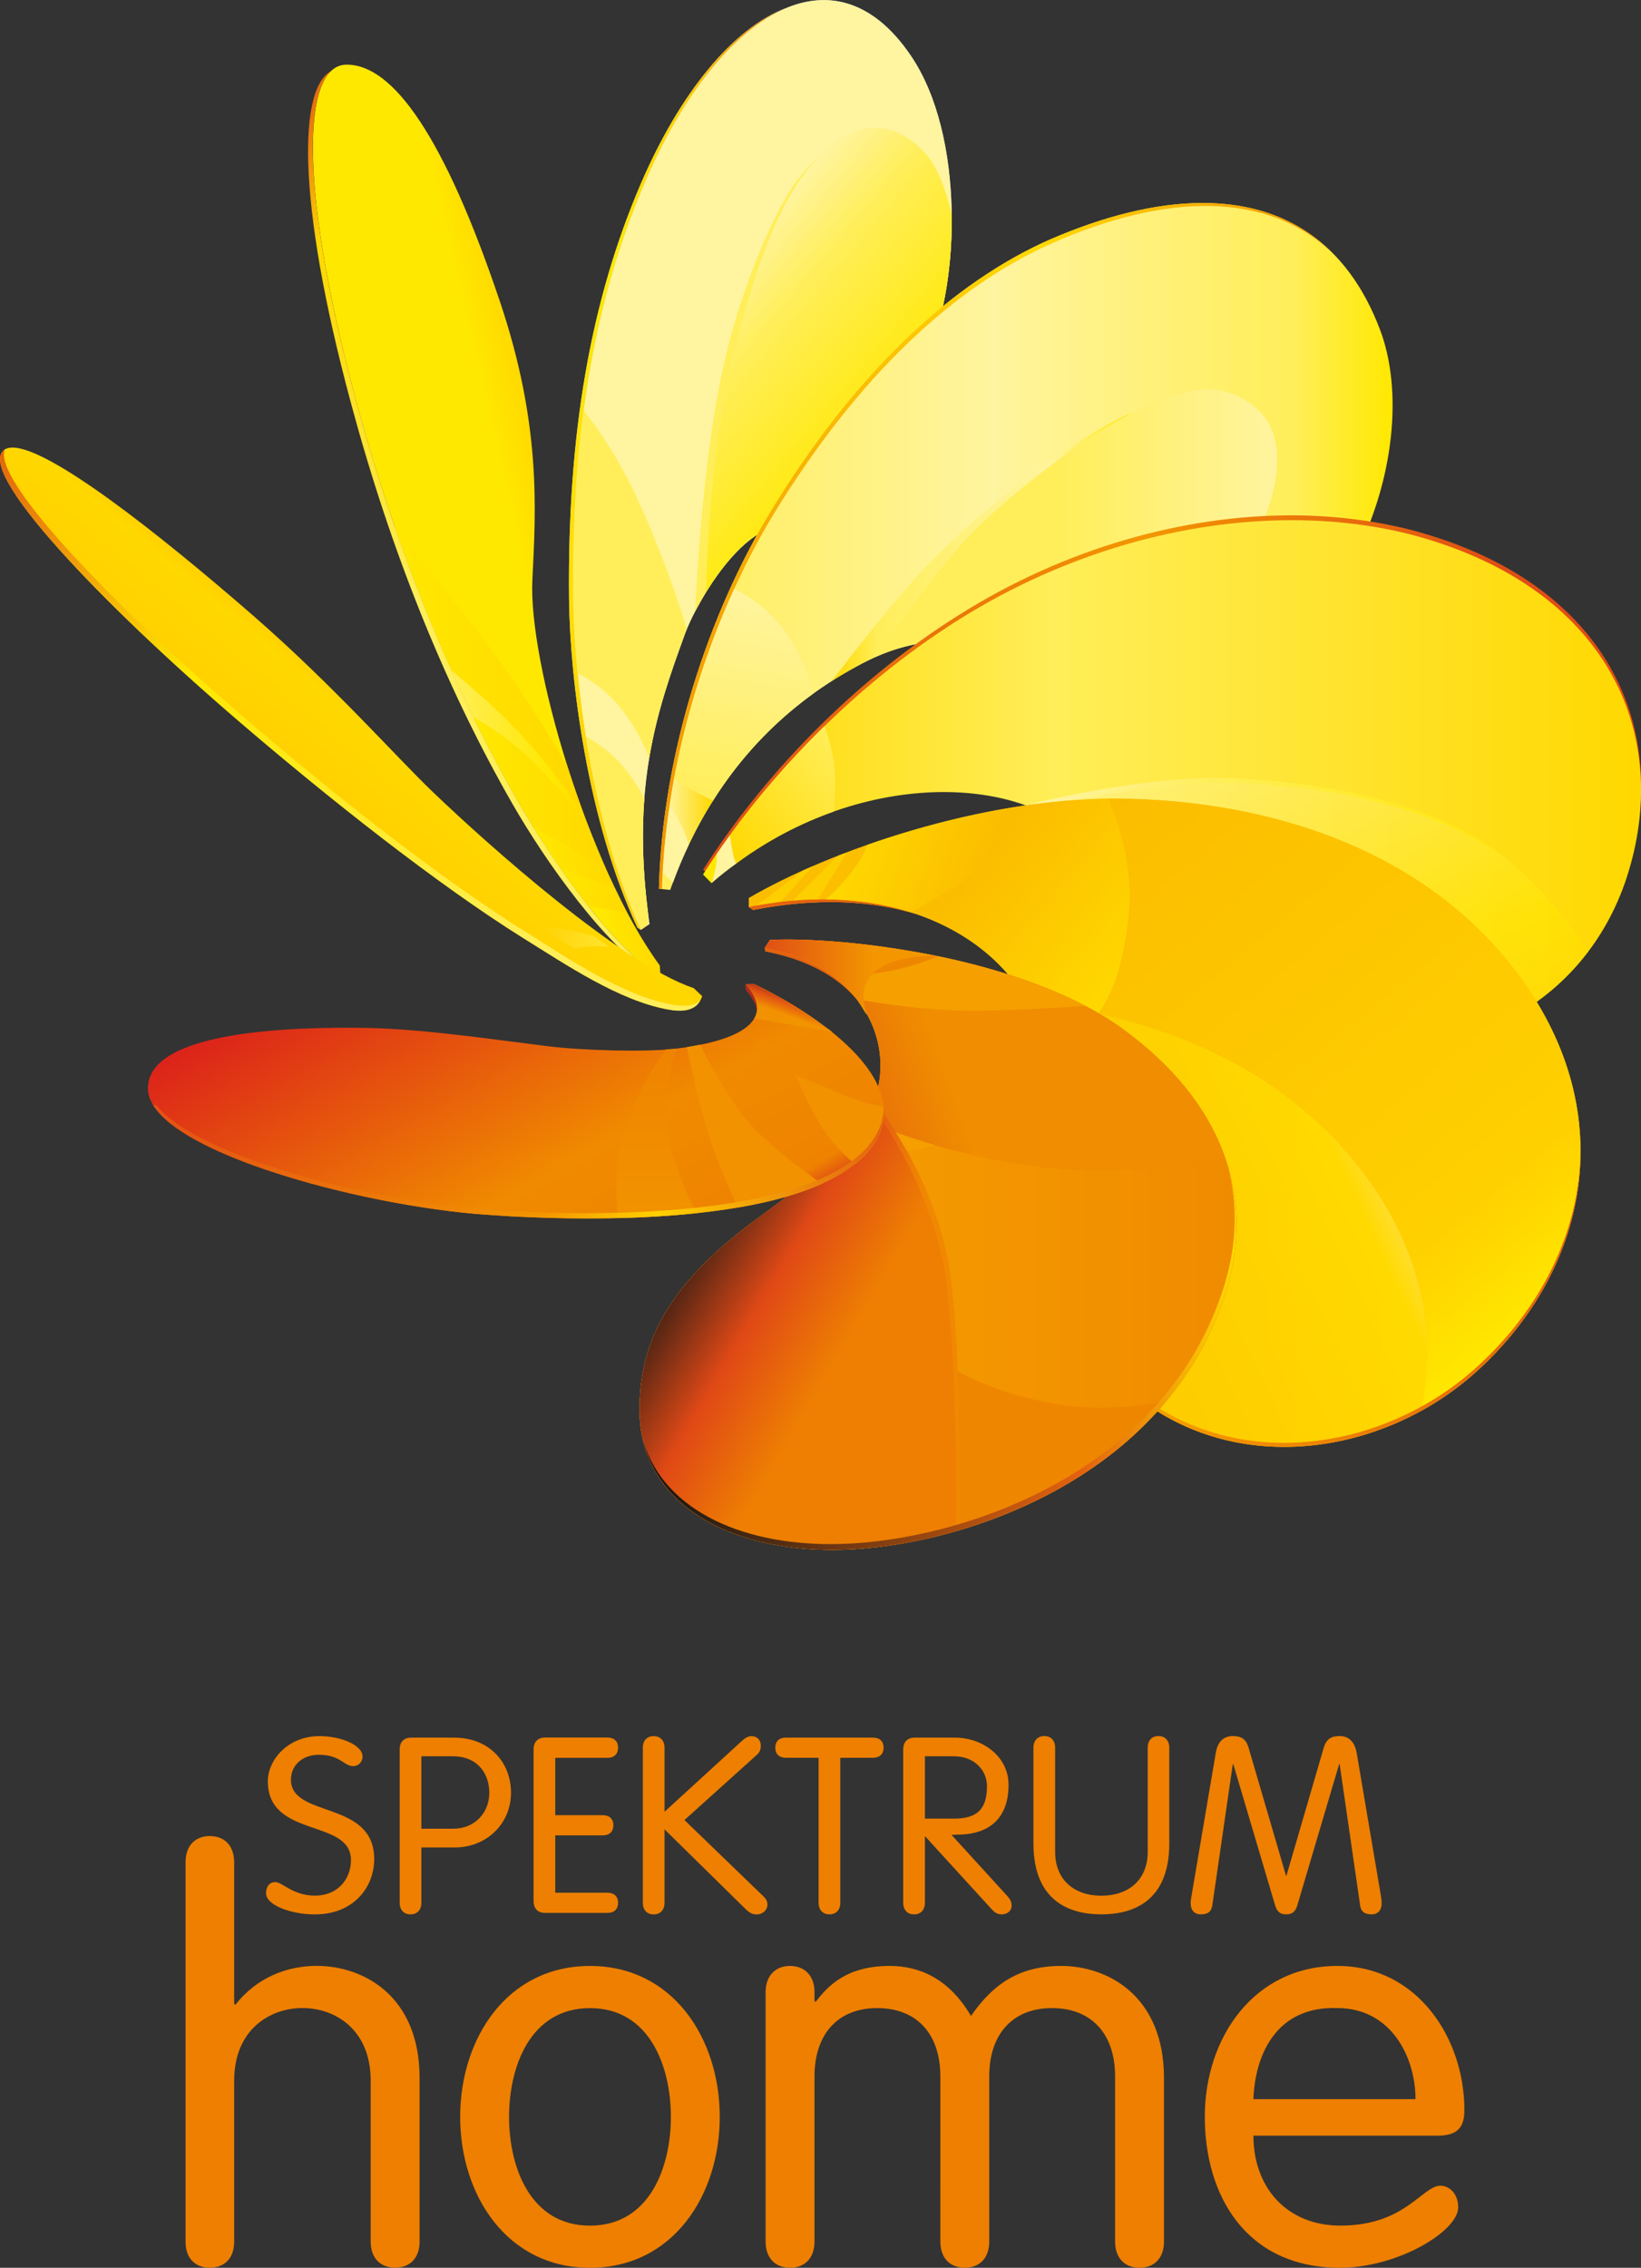 <svg height="1014.002mm" viewBox="0 0 734 1014.002" width="734mm" xmlns="http://www.w3.org/2000/svg" xmlns:xlink="http://www.w3.org/1999/xlink"><rect x="0" y="0" width="734" height="1014.002" fill="#333333" stroke="none"/><clipPath id="a"><path d="m371.516 127.884h16.69v7.006h-16.69z"/></clipPath><clipPath id="b"><path d="m374.859 130.353h.376v-.208h-.376z"/></clipPath><clipPath id="c"><path d="m375.302 130.329-.111-.305-.399.145.111.305z"/></clipPath><linearGradient id="d" gradientTransform="matrix(-.048 -.133 -.133 .048 375.063 130.292)" gradientUnits="userSpaceOnUse" spreadMethod="pad" x1="0" x2="1" y1="0" y2="0"><stop offset="0" stop-color="#af2a1c"/><stop offset=".209" stop-color="#e04e15"/><stop offset=".564" stop-color="#f39600"/><stop offset="1" stop-color="#f39600"/></linearGradient><clipPath id="e"><path d="m374.941 130.546h.75v-.348h-.75z"/></clipPath><linearGradient id="f" gradientTransform="matrix(.75 0 0 -.75 374.941 130.383)" gradientUnits="userSpaceOnUse" spreadMethod="pad" x1="0" x2="1" y1="0" y2="0"><stop offset="0" stop-color="#e04e15"/><stop offset=".627" stop-color="#f39600"/><stop offset="1" stop-color="#f39600"/></linearGradient><clipPath id="g"><path d="m371.516 127.884h16.69v7.006h-16.69z"/></clipPath><clipPath id="h"><path d="m375.066 130.923h.231v-.209h-.231z"/></clipPath><clipPath id="i"><path d="m375.066 130.714h.231v.209h-.231z"/></clipPath><clipPath id="j"><path d="m374.907 130.865h.245v-.171h-.245z"/></clipPath><clipPath id="k"><path d="m374.907 130.694h.246v.171h-.246z"/></clipPath><clipPath id="l"><path d="m375.087 133.845c-.063-.077-.218-.366-.316-.777-.088-.368-.121-.89-.131-1.097.014.026.029.053.045.08.006.213.027.647.115 1.009.105.432.219.73.385.891-.033-.031-.069-.07-.098-.106"/></clipPath><clipPath id="m"><path d="m371.516 127.884h16.69v7.006h-16.69z"/></clipPath><clipPath id="n"><path d="m372.287 129.308h3.178v.52h-3.178z"/></clipPath><linearGradient id="o" gradientUnits="userSpaceOnUse" spreadMethod="pad" x1="372.274" x2="375.471" y1="129.537" y2="129.537"><stop offset="0" stop-color="#e35014"/><stop offset=".534" stop-color="#f39600"/><stop offset=".69" stop-color="#ffd100"/><stop offset="1" stop-color="#e36210"/></linearGradient><clipPath id="p"><path d="m371.516 127.884h16.69v7.006h-16.69z"/></clipPath><clipPath id="q"><path d="m374.646 129.337v.736h-.357v-.736z"/></clipPath><linearGradient id="r" gradientTransform="matrix(0 .736 -.736 0 374.468 129.337)" gradientUnits="userSpaceOnUse" spreadMethod="pad" x1="0" x2="1" y1="0" y2="0"><stop offset="0" stop-color="#f29300"/><stop offset="1" stop-color="#ef8300"/></linearGradient><clipPath id="s"><path d="m371.516 127.884h16.69v7.006h-16.69z"/></clipPath><clipPath id="t"><path d="m371.8 130.092 1.291-2.236 2.967 1.713-1.291 2.236z"/></clipPath><linearGradient id="u" gradientTransform="matrix(.951 -1.647 1.647 .951 373.445 130.668)" gradientUnits="userSpaceOnUse" spreadMethod="pad" x1="0" x2="1" y1="0" y2="0"><stop offset="0" stop-color="#dc231a"/><stop offset=".663" stop-color="#f08a00"/><stop offset=".95" stop-color="#ef8300"/><stop offset="1" stop-color="#e04e15"/></linearGradient><clipPath id="v"><path d="m377.006 129.564h-2.59v-1.679h2.59z"/></clipPath><linearGradient id="w" gradientTransform="matrix(-2.572 0 0 -2.572 376.991 128.726)" gradientUnits="userSpaceOnUse" spreadMethod="pad" x1="0" x2="1" y1="0" y2="0"><stop offset="0" stop-color="#ffd800"/><stop offset=".261" stop-color="#e36210"/><stop offset="1" stop-color="#131513"/></linearGradient><clipPath id="x"><path d="m375.406 129.825c.097-.133.282-.431.324-.776.038-.313.045-.787.042-1.069.009.003.006.001.014.004.004.279.004.76-.036 1.08-.043.357-.238.657-.333.784-.005-.013-.004-.009-.011-.023"/></clipPath><clipPath id="y"><path d="m375.406 129.848h.384v-1.868h-.384z"/></clipPath><clipPath id="z"><path d="m375.406 127.98h.384v1.868h-.384z"/></clipPath><linearGradient id="A" gradientUnits="userSpaceOnUse" spreadMethod="pad" x1="375.406" x2="375.804" y1="128.914" y2="128.914"><stop offset="0" stop-color="#e36210"/><stop offset=".464" stop-color="#f29300"/><stop offset="1" stop-color="#f29300"/></linearGradient><clipPath id="B"><path d="m371.516 127.884h16.69v7.006h-16.69z"/></clipPath><clipPath id="C"><path d="m375.636 129.64c-.024-.006-.051-.01-.077-.014.082-.149.165-.345.191-.562.014-.116.023-.252.029-.392.12-.064.274-.121.47-.148.142-.019.301-.008.434.019.105.126.191.272.249.442.072.212.074.418.009.61-.152-.027-.425-.062-.707-.043-.207.014-.399.057-.553.102-.015-.005-.03-.01-.045-.014"/></clipPath><clipPath id="D"><path d="m375.559 129.654h1.447v-1.149h-1.447z"/></clipPath><clipPath id="E"><path d="m377.006 129.654h-1.447v-1.149h1.447z"/></clipPath><linearGradient id="F" gradientTransform="matrix(-1.428 0 0 -1.428 376.987 129.08)" gradientUnits="userSpaceOnUse" spreadMethod="pad" x1="0" x2="1" y1="0" y2="0"><stop offset="0" stop-color="#f29500"/><stop offset="1" stop-color="#fbbd00"/></linearGradient><clipPath id="G"><path d="m375.417 129.848c.025-.034.058-.082.094-.139.165-.06.431-.138.723-.157.282-.019.555.016.707.043-.071.207-.221.399-.448.564-.049.036-.102.068-.159.098-.169-.011-.385-.022-.51-.021-.171.001-.36.029-.482.05.106-.134.126-.3.075-.438"/></clipPath><clipPath id="H"><path d="m375.101 130.799h2.081v-1.779h-2.081z"/></clipPath><clipPath id="I"><path d="m375.344 128.351 2.41.877-.815 2.24-2.41-.877z"/></clipPath><linearGradient id="J" gradientTransform="matrix(1.264 .46 -.46 1.264 375.482 129.671)" gradientUnits="userSpaceOnUse" spreadMethod="pad" x1="0" x2="1" y1="0" y2="0"><stop offset="0" stop-color="#e36210"/><stop offset=".247" stop-color="#f29300"/><stop offset="1" stop-color="#f29300"/></linearGradient><clipPath id="K"><path d="m371.516 127.884h16.69v7.006h-16.69z"/></clipPath><clipPath id="L"><path d="m373.547 128.375 1.895-1.094 1.199 2.076-1.895 1.094z"/></clipPath><linearGradient id="M" gradientTransform="matrix(1.881 -1.086 1.086 1.881 374.144 129.415)" gradientUnits="userSpaceOnUse" spreadMethod="pad" x1="0" x2="1" y1="0" y2="0"><stop offset="0" stop-color="#131513"/><stop offset=".187" stop-color="#131513"/><stop offset=".415" stop-color="#e04916"/><stop offset=".601" stop-color="#ee7f02"/><stop offset="1" stop-color="#ee7f02"/></linearGradient><clipPath id="N"><path d="m374.964 130.544-.023-.035c.473-.089.59-.484.443-.728-.112-.185-.374-.372-.469-.441-.376-.275-.517-.526-.517-.833 0-.411.396-.623.888-.608.511.017 1.378.301 1.646 1.086.149.439-.001.856-.439 1.174-.391.284-1.08.387-1.459.387-.025 0-.048-.001-.07-.002"/></clipPath><clipPath id="O"><path d="m371.516 127.884h16.69v7.006h-16.69z"/></clipPath><clipPath id="P"><path d="m374.964 130.544-.023-.035.002-.015c.256-.049.405-.175.465-.319.056-.133.045-.28-.024-.394-.112-.185-.374-.372-.469-.441-.376-.275-.517-.526-.517-.833 0-.411.396-.623.888-.608.511.017 1.378.301 1.646 1.086.149.439-.001.856-.439 1.174-.391.284-1.08.387-1.459.387-.025 0-.048-.001-.07-.002"/></clipPath><clipPath id="Q"><path d="m376.157 128.198h2.326v1.437h-2.326z"/></clipPath><linearGradient id="R" gradientUnits="userSpaceOnUse" spreadMethod="pad" x1="376.157" x2="378.479" y1="128.915" y2="128.915"><stop offset="0" stop-color="#fbbd00"/><stop offset=".307" stop-color="#f29300"/><stop offset=".988" stop-color="#e36210"/><stop offset="1" stop-color="#e36210"/></linearGradient><clipPath id="S"><path d="m375.058 130.719.94-.342.255.7-.94.342z"/></clipPath><linearGradient id="T" gradientTransform="matrix(.657 -.239 .239 .657 375.316 131.022)" gradientUnits="userSpaceOnUse" spreadMethod="pad" x1="0" x2="1" y1="0" y2="0"><stop offset="0" stop-color="#ffd800"/><stop offset=".863" stop-color="#fbbd00"/><stop offset="1" stop-color="#fbbd00"/></linearGradient><clipPath id="U"><path d="m375.001 130.474 1.141-.957.973 1.159-1.141.957z"/></clipPath><linearGradient id="V" gradientTransform="matrix(.699 -.586 .586 .699 375.729 130.851)" gradientUnits="userSpaceOnUse" spreadMethod="pad" x1="0" x2="1" y1="0" y2="0"><stop offset="0" stop-color="#fbbd00"/><stop offset=".117" stop-color="#fbbd00"/><stop offset="1" stop-color="#ffd800"/></linearGradient><clipPath id="W"><path d="m376.271 130.076c-.022-.025-.067-.056-.112-.083.019-.16.014-.318.006-.434-.024-.355.014-.595.254-.867.366-.415.934-.43 1.369-.192.071.312.015.656-.213.984-.29.415-.729.641-1.186.74-.035-.052-.075-.096-.118-.148"/></clipPath><clipPath id="X"><path d="m375.389 130.882h3.221v-3.279h-3.221z"/></clipPath><clipPath id="Y"><path d="m375.964 126.369 3.902 1.82-1.831 3.927-3.902-1.82z"/></clipPath><linearGradient id="Z" gradientTransform="matrix(1.317 .614 -.614 1.317 376.268 128.903)" gradientUnits="userSpaceOnUse" spreadMethod="pad" x1="0" x2="1" y1="0" y2="0"><stop offset="0" stop-color="#ffd000"/><stop offset=".429" stop-color="#ffd800"/><stop offset=".92" stop-color="#ffe800"/><stop offset="1" stop-color="#ffee59"/></linearGradient><clipPath id="aa"><path d="m374.872 130.687.019-.013c.283.055.522.04.715-.02-.12.041-.257.066-.411.066-.101 0-.208-.01-.323-.033"/></clipPath><clipPath id="ab"><path d="m375.08 130.059 2.248-2.68 2.644 2.218-2.248 2.68z"/></clipPath><linearGradient id="ac" gradientTransform="matrix(1.884 -2.245 2.245 1.884 376.414 131.143)" gradientUnits="userSpaceOnUse" spreadMethod="pad" x1="0" x2="1" y1="0" y2="0"><stop offset="0" stop-color="#fbbd00"/><stop offset=".81" stop-color="#ffd000"/><stop offset="1" stop-color="#ffe800"/></linearGradient><clipPath id="ad"><path d="m374.872 128.198h3.793v2.959h-3.793z"/></clipPath><linearGradient id="ae" gradientUnits="userSpaceOnUse" spreadMethod="pad" x1="374.87" x2="378.48" y1="129.675" y2="129.675"><stop offset="0" stop-color="#fbbd00"/><stop offset="1" stop-color="#ffd000"/></linearGradient><clipPath id="af"><path d="m374.117 130.505s.032.009.068.011c.041.002.087-.003.087-.003l-.072.047s-.056.019-.116.028c-.047.007-.133.018-.133.018z"/></clipPath><clipPath id="ag"><path d="m373.95 130.607h.322v-.101h-.322z"/></clipPath><clipPath id="ah"><path d="m373.95 130.506h.322v.101h-.322z"/></clipPath><linearGradient id="ai" gradientUnits="userSpaceOnUse" spreadMethod="pad" x1="373.95" x2="374.272" y1="130.556" y2="130.556"><stop offset="0" stop-color="#ffd000"/><stop offset=".92" stop-color="#ffee59"/><stop offset="1" stop-color="#ffd800"/></linearGradient><clipPath id="aj"><path d="m370.293 131.449 2.796-2.796 2.796 2.796-2.796 2.796z"/></clipPath><linearGradient id="ak" gradientTransform="matrix(2.706 -2.706 2.706 2.706 371.754 132.783)" gradientUnits="userSpaceOnUse" spreadMethod="pad" x1="0" x2="1" y1="0" y2="0"><stop offset="0" stop-color="#e36210"/><stop offset=".331" stop-color="#ffe800"/><stop offset=".84" stop-color="#ffee59"/><stop offset="1" stop-color="#ffee59"/></linearGradient><clipPath id="al"><path d="m373.367 128.668 2.514 2.996-3.062 2.569-2.514-2.996z"/></clipPath><linearGradient id="am" gradientTransform="matrix(.254 .303 -.303 .254 372.934 131.26)" gradientUnits="userSpaceOnUse" spreadMethod="pad" x1="0" x2="1" y1="0" y2="0"><stop offset="0" stop-color="#ffd000"/><stop offset=".848" stop-color="#ffd800"/><stop offset="1" stop-color="#ffd000"/></linearGradient><clipPath id="an"><path d="m371.516 127.884h16.69v7.006h-16.69z"/></clipPath><clipPath id="ao"><path d="m375.059 131.698-.564-.473.484-.577.564.473z"/></clipPath><linearGradient id="ap" gradientTransform="matrix(-.52 -.436 .436 -.52 375.274 131.386)" gradientUnits="userSpaceOnUse" spreadMethod="pad" x1="0" x2="1" y1="0" y2="0"><stop offset="0" stop-color="#ffee59"/><stop offset="1" stop-color="#ffd800"/></linearGradient><clipPath id="aq"><path d="m378.172 131.247h-2.099v-.36h2.099z"/></clipPath><linearGradient id="ar" gradientTransform="matrix(-2.099 0 0 -2.099 378.172 131.063)" gradientUnits="userSpaceOnUse" spreadMethod="pad" x1="0" x2="1" y1="0" y2="0"><stop offset="0" stop-color="#ffe800"/><stop offset=".613" stop-color="#ffee59"/><stop offset=".953" stop-color="#fff49f"/><stop offset="1" stop-color="#fff49f"/></linearGradient><clipPath id="as"><path d="m376.073 131.128c.08-.03.148-.068.197-.116.065-.06.183-.251.275-.365.285-.356.511-.465.807-.536.466-.111.908.043 1.165.384-.095.136-.244.326-.413.443-.274.19-.659.28-1.098.306-.031.002-.064.003-.097.003-.309 0-.665-.077-.836-.119"/></clipPath><clipPath id="at"><path d="m375.673 132.032h3.244v-2.817h-3.244z"/></clipPath><clipPath id="au"><path d="m374.767 131.703 1.285-3.53 3.77 1.372-1.285 3.53z"/></clipPath><linearGradient id="av" gradientTransform="matrix(.546 -1.501 1.501 .546 376.991 131.462)" gradientUnits="userSpaceOnUse" spreadMethod="pad" x1="0" x2="1" y1="0" y2="0"><stop offset="0" stop-color="#fff49f"/><stop offset=".339" stop-color="#ffee59"/><stop offset=".752" stop-color="#ffe800"/><stop offset="1" stop-color="#ffd800"/></linearGradient><clipPath id="aw"><path d="m374.674 129.97h4.206v2.395h-4.206z"/></clipPath><linearGradient id="ax" gradientUnits="userSpaceOnUse" spreadMethod="pad" x1="374.672" x2="378.742" y1="131.169" y2="131.169"><stop offset="0" stop-color="#ffd800"/><stop offset=".376" stop-color="#ffee59"/><stop offset="1" stop-color="#ffd800"/></linearGradient><clipPath id="ay"><path d="m374.674 132.386h4.206v-2.395h-4.206z"/></clipPath><linearGradient id="az" gradientTransform="matrix(4.071 0 0 -4.071 374.674 131.242)" gradientUnits="userSpaceOnUse" spreadMethod="pad" x1="0" x2="1" y1="0" y2="0"><stop offset="0" stop-color="#e04e15"/><stop offset=".471" stop-color="#f39600"/><stop offset=".849" stop-color="#e04e15"/><stop offset="1" stop-color="#e04e15"/></linearGradient><clipPath id="aA"><path d="m375.233 131.668h1.306v1.164h-1.306z"/></clipPath><linearGradient id="aB" gradientUnits="userSpaceOnUse" spreadMethod="pad" x1="375.233" x2="376.539" y1="132.252" y2="132.252"><stop offset="0" stop-color="#ffd800"/><stop offset=".152" stop-color="#ffee59"/><stop offset=".727" stop-color="#fff49f"/><stop offset="1" stop-color="#ffe800"/></linearGradient><clipPath id="aC"><path d="m375.414 131.628h1.826v1.304h-1.826z"/></clipPath><linearGradient id="aD" gradientUnits="userSpaceOnUse" spreadMethod="pad" x1="375.414" x2="377.166" y1="132.283" y2="132.283"><stop offset="0" stop-color="#ffee59"/><stop offset=".006" stop-color="#ffee59"/><stop offset=".455" stop-color="#ffee59"/><stop offset="1" stop-color="#fff49f"/></linearGradient><clipPath id="aE"><path d="m374.529 130.956h.188v.289h-.188z"/></clipPath><linearGradient id="aF" gradientUnits="userSpaceOnUse" spreadMethod="pad" x1="374.516" x2="374.717" y1="131.101" y2="131.101"><stop offset="0" stop-color="#fff49f"/><stop offset="1" stop-color="#ffd800"/></linearGradient><clipPath id="aG"><path d="m374.567 132.17-.175-.994.739-.13.175.994z"/></clipPath><linearGradient id="aH" gradientTransform="matrix(-.161 -.912 .912 -.161 374.925 132.051)" gradientUnits="userSpaceOnUse" spreadMethod="pad" x1="0" x2="1" y1="0" y2="0"><stop offset="0" stop-color="#fff49f"/><stop offset="1" stop-color="#ffee59"/></linearGradient><clipPath id="aI"><path d="m374.824 129.823 3.561 1.296-1.317 3.62-3.561-1.296z"/></clipPath><linearGradient id="aJ" gradientTransform="matrix(3.472 1.264 -1.264 3.472 374.165 131.647)" gradientUnits="userSpaceOnUse" spreadMethod="pad" x1="0" x2="1" y1="0" y2="0"><stop offset="0" stop-color="#f29300"/><stop offset=".679" stop-color="#ffd800"/><stop offset="1" stop-color="#f29300"/></linearGradient><clipPath id="aK"><path d="m374.482 130.761h3.304v2.98h-3.304z"/></clipPath><linearGradient id="aL" gradientUnits="userSpaceOnUse" spreadMethod="pad" x1="374.484" x2="377.669" y1="132.253" y2="132.253"><stop offset="0" stop-color="#ffee59"/><stop offset=".455" stop-color="#fff49f"/><stop offset=".867" stop-color="#ffee59"/><stop offset="1" stop-color="#ffe800"/></linearGradient><clipPath id="aM"><path d="m371.516 127.884h16.69v7.006h-16.69z"/></clipPath><clipPath id="aN"><path d="m373.693 132.884 1.621-1.36 1.435 1.71-1.621 1.36z"/></clipPath><linearGradient id="aO" gradientTransform="matrix(.773 -.649 .649 .773 374.76 133.448)" gradientUnits="userSpaceOnUse" spreadMethod="pad" x1="0" x2="1" y1="0" y2="0"><stop offset="0" stop-color="#fff49f"/><stop offset=".314" stop-color="#ffee59"/><stop offset="1" stop-color="#ffe800"/></linearGradient><clipPath id="aP"><path d="m375.032 130.588v3.997h-.947v-3.997z"/></clipPath><linearGradient id="aQ" gradientTransform="matrix(0 3.998 -3.998 0 374.557 130.585)" gradientUnits="userSpaceOnUse" spreadMethod="pad" x1="0" x2="1" y1="0" y2="0"><stop offset="0" stop-color="#ffd000"/><stop offset=".736" stop-color="#ffe800"/><stop offset=".902" stop-color="#ffd000"/><stop offset="1" stop-color="#f29300"/></linearGradient><clipPath id="aR"><path d="m371.516 127.884h16.69v7.006h-16.69z"/></clipPath><clipPath id="aS"><path d="m374.406 130.831-.316.115-.095-.262.316-.115z"/></clipPath><linearGradient id="aT"><stop offset="0" stop-color="#ffd800"/><stop offset="1" stop-color="#ffe800"/></linearGradient><linearGradient id="aU" gradientTransform="matrix(-.316 .115 -.115 -.316 374.359 130.7)" gradientUnits="userSpaceOnUse" spreadMethod="pad" x1="0" x2="1" xlink:href="#aT" y1="0" y2="0"/><clipPath id="aV"><path d="m373.941 130.768h.35v.26h-.35z"/></clipPath><linearGradient id="aW" gradientUnits="userSpaceOnUse" spreadMethod="pad" x1="373.941" x2="374.292" y1="130.898" y2="130.898"><stop offset="0" stop-color="#ffe800"/><stop offset="1" stop-color="#ffd800"/></linearGradient><clipPath id="aX"><path d="m374.261 131.511h-.584v-.676h.584z"/></clipPath><linearGradient id="aY" gradientTransform="matrix(-.584 0 0 -.584 374.261 131.171)" gradientUnits="userSpaceOnUse" spreadMethod="pad" x1="0" x2="1" xlink:href="#aT" y1="0" y2="0"/><clipPath id="aZ"><path d="m373.581 131.038h.595v.676h-.595z"/></clipPath><linearGradient id="a0" gradientUnits="userSpaceOnUse" spreadMethod="pad" x1="373.582" x2="374.177" y1="131.377" y2="131.377"><stop offset="0" stop-color="#ffee59"/><stop offset=".736" stop-color="#ffe800"/><stop offset="1" stop-color="#ffd800"/></linearGradient><clipPath id="a1"><path d="m371.643 130.841 2.661-.969 1.449 3.981-2.661.969z"/></clipPath><linearGradient id="a2" gradientTransform="matrix(2.557 -.931 .931 2.557 372.467 132.798)" gradientUnits="userSpaceOnUse" spreadMethod="pad" x1="0" x2="1" y1="0" y2="0"><stop offset="0" stop-color="#e36210"/><stop offset=".095" stop-color="#ffd800"/><stop offset=".436" stop-color="#ffee59"/><stop offset="1" stop-color="#ffee59"/></linearGradient><clipPath id="a3"><path d="m374.162 132.337h-.826v-1.262h.826z"/></clipPath><linearGradient id="a4" gradientTransform="matrix(-.827 0 0 -.827 374.162 131.704)" gradientUnits="userSpaceOnUse" spreadMethod="pad" x1="0" x2="1" xlink:href="#aT" y1="0" y2="0"/><clipPath id="a5"><path d="m372.997 130.036 2.36.545-.948 4.105-2.36-.545z"/></clipPath><linearGradient id="a6" gradientTransform="matrix(.72 .166 -.166 .72 373.304 132.267)" gradientUnits="userSpaceOnUse" spreadMethod="pad" x1="0" x2="1" y1="0" y2="0"><stop offset="0" stop-color="#ffe800"/><stop offset=".736" stop-color="#ffe800"/><stop offset="1" stop-color="#ffd800"/></linearGradient><g fill="#ee7f00"><path d="m0 0c0 .184-.128.259-.243.259-.114 0-.243-.075-.243-.259v-.573c0-.057-.033-.092-.087-.092-.053 0-.086.035-.086.092v1.351c0 .057.033.093.086.093.054 0 .087-.036.087-.093v-.504l.004-.004c.077.099.186.139.29.139.162 0 .366-.103.366-.399v-.583c0-.057-.034-.092-.087-.092s-.087.035-.087.092z" transform="matrix(125.659 0 0 -125.659 165.809 930.4)"/><path d="m0 0c .213 0 .288.209.288.387s-.075.387-.288.387-.288-.209-.288-.387.075-.387.288-.387m0 .924c.296 0 .462-.259.462-.537s-.166-.537-.462-.537-.462.259-.462.537.166.537.462.537" transform="matrix(125.659 0 0 -125.659 263.886 995.153)"/><path d="m0 0c0 .15-.083.243-.225.243-.14 0-.223-.093-.223-.243v-.588c0-.058-.034-.093-.087-.093s-.087.035-.087.093v.888c0 .057.034.093.087.093s.087-.036.087-.093v-.031l.004-.004c.041.053.106.128.264.128.103 0 .21-.043.289-.178.077.111.169.178.321.178.162 0 .366-.103.366-.399v-.582c0-.058-.034-.093-.087-.093s-.087.035-.087.093v.588c0 .15-.083.243-.225.243-.14 0-.223-.093-.223-.243v-.588c0-.058-.034-.093-.087-.093s-.087.035-.087.093z" transform="matrix(125.659 0 0 -125.659 420.608 928.416)"/><path d="m0 0c0 .15-.087.324-.278.324-.216.008-.293-.164-.299-.324zm-.577-.13c0-.18.115-.32.31-.32.231 0 .291.142.356.142.031 0 .063-.028.063-.077 0-.085-.215-.215-.421-.215-.335 0-.481.258-.481.537 0 .284.177.537.472.537.286 0 .452-.259.452-.512 0-.061-.022-.092-.097-.092z" transform="matrix(125.659 0 0 -125.659 633.135 938.593)"/><path d="m0 0c0-.041-.031-.075-.073-.075-.075 0-.1.089-.27.089-.125 0-.218-.08-.218-.195 0-.303.652-.158.652-.621 0-.227-.166-.434-.465-.434-.181 0-.382.07-.382.166 0 .046.023.087.072.087.057 0 .138-.106.312-.106.175 0 .281.127.281.279 0 .326-.651.168-.651.617 0 .16.15.353.405.353.169 0 .337-.071.337-.16" transform="matrix(57.106 0 0 -57.106 162.172 785.415)"/><path d="m0 0h .251c.167 0 .281.125.281.281 0 .135-.077.286-.289.286h-.243zm0-.58c0-.056-.033-.091-.085-.091s-.085.035-.085.091v1.201c0 .052.027.092.091.092h.335c.276 0 .446-.193.446-.432 0-.239-.189-.428-.44-.428h-.262z" transform="matrix(57.106 0 0 -57.106 188.48 817.667)"/><path d="m0 0h .409c.048 0 .083-.025.083-.079s-.035-.079-.083-.079h-.488c-.064 0-.091.04-.091.092v1.188c0 .052.027.093.091.093h.488c.048 0 .083-.025.083-.079s-.035-.08-.083-.08h-.409v-.449h.372c.048 0 .083-.025.083-.079s-.035-.079-.083-.079h-.372z" transform="matrix(57.106 0 0 -57.106 248.361 846.294)"/><path d="m0 0c0-.056-.033-.091-.085-.091s-.085.035-.085.091v1.215c0 .055.033.09.085.09s.085-.035.085-.09v-.502l.588.538c.031.029.058.054.093.054.042 0 .073-.029.073-.073 0-.045-.016-.06-.035-.077l-.563-.507.615-.594c.027-.025.035-.044.035-.069 0-.041-.037-.076-.083-.076-.025 0-.048.004-.083.037l-.64.629z" transform="matrix(57.106 0 0 -57.106 297.238 850.805)"/><path d="m0 0h-.256c-.049 0-.083.025-.083.079s.034.079.083.079h.682c.048 0 .083-.025.083-.079s-.035-.079-.083-.079h-.256v-1.136c0-.055-.033-.09-.085-.09s-.085.035-.085.09z" transform="matrix(57.106 0 0 -57.106 366.153 785.962)"/><path d="m0 0h .231c.178 0 .255.075.255.253 0 .127-.1.235-.259.235h-.227zm0-.659c0-.056-.033-.091-.085-.091s-.085.035-.085.091v1.201c0 .052.027.092.091.092h.314c.216 0 .42-.146.42-.37 0-.277-.169-.382-.374-.389l-.073-.002.438-.48c.023-.025.033-.047.033-.077 0-.037-.035-.066-.077-.066-.035 0-.058.017-.078.039l-.524.574z" transform="matrix(57.106 0 0 -57.106 413.705 813.157)"/><path d="m0 0c0 .056.033.091.085.091s.085-.035.085-.091v-.816c0-.216.146-.343.362-.343s.363.127.363.343v.816c0 .056.032.091.084.091s.085-.035.085-.091v-.75c0-.463-.297-.555-.532-.555s-.532.092-.532.555z" transform="matrix(57.106 0 0 -57.106 462.25 781.446)"/><path d="m0 0c-.008-.06-.046-.073-.091-.073-.052 0-.079.035-.079.087 0 .019.004.044.01.077l.187 1.102c.017.097.071.13.133.13.068 0 .104-.025.123-.089l.294-1.005h.003l.293 1.005c.02.064.056.089.124.089.061 0 .115-.033.133-.13l.187-1.102c.006-.033.009-.058.009-.077 0-.052-.027-.087-.079-.087-.044 0-.083.013-.09.073l-.16 1.103h-.004l-.328-1.107c-.017-.056-.048-.069-.087-.069-.038 0-.069.013-.086.069l-.328 1.107h-.004z" transform="matrix(57.106 0 0 -57.106 542.278 851.799)"/></g><g clip-path="url(#a5)" transform="matrix(103.072 0 0 -103.072 -38303.894 13875.713)"><path d="m373.125 134.341c-.197-.003-.207-.56.062-1.527.174-.625.407-1.185.679-1.661.151-.263.415-.644.623-.772l-.003.052c-.312.426-.571 1.316-.553 1.673.015.307.039.673-.141 1.208-.242.719-.465 1.027-.664 1.027-.002 0-.002 0-.003 0" fill="url(#a6)"/></g><g clip-path="url(#a3)" transform="matrix(103.072 0 0 -103.072 -38303.894 13875.713)"><path d="m373.335 132.337c.076-.218.158-.426.246-.623.095-.08.198-.171.253-.227.153-.156.271-.326.327-.412-.027.076-.054.152-.078.228-.076.129-.21.346-.36.543-.122.161-.279.357-.388.491z" fill="url(#a4)"/></g><g clip-path="url(#a1)" transform="matrix(103.072 0 0 -103.072 -38303.894 13875.713)"><path d="m373.166 132.799c.174-.626.406-1.186.679-1.662.151-.264.41-.623.617-.751l.027-.005c-.208.128-.472.509-.623.772-.272.476-.505 1.036-.679 1.661-.235.843-.258 1.376-.128 1.499-.152-.085-.14-.628.107-1.514" fill="url(#a2)"/></g><g clip-path="url(#aZ)" transform="matrix(103.072 0 0 -103.072 -38303.894 13875.713)"><path d="m373.581 131.714c.031-.069.063-.137.095-.203.075-.043.175-.109.264-.198.104-.105.188-.21.236-.276-.005.013-.009.025-.015.038-.056.086-.174.256-.327.412-.055.056-.158.147-.253.227z" fill="url(#a0)"/></g><g clip-path="url(#aX)" transform="matrix(103.072 0 0 -103.072 -38303.894 13875.713)"><path d="m373.676 131.511c.062-.125.125-.243.19-.358.023-.039.048-.081.076-.126.04-.02.084-.044.121-.063.059-.033.151-.096.197-.13-.029.066-.057.134-.084.203-.048.066-.132.171-.236.276-.089.089-.189.155-.264.198z" fill="url(#aY)"/></g><g clip-path="url(#aV)" transform="matrix(103.072 0 0 -103.072 -38303.894 13875.713)"><path d="m373.942 131.027c.035-.056.073-.115.114-.173.051-.018.112-.04.144-.053.033-.013.068-.025.092-.034-.011.023-.021.044-.032.067-.046.034-.138.097-.197.13-.037.019-.081.043-.121.063z" fill="url(#aW)"/></g><g clip-path="url(#aS)" transform="matrix(103.072 0 0 -103.072 -38303.894 13875.713)"><path d="m374.174 130.693c.016-.003.032-.006.044-.008.026-.004.088-.016.126-.022-.018.033-.035.068-.052.104-.024.009-.059.021-.092.034-.032.013-.093.035-.144.053.038-.054.078-.109.118-.161" fill="url(#aU)"/></g><g clip-path="url(#aR)" transform="matrix(103.072 0 0 -103.072 -38303.894 13875.713)"><g transform="translate(375.576 134.379)"><path d="m0 0c-.16.237-.355.288-.548.205.002.001.003.001.004.002-.23-.087-.459-.369-.628-.761-.219-.51-.319-1.083-.312-1.801.004-.349.079-.962.297-1.427l.015-.009.037.026c-.083.587.03.918.154 1.26.043.116.21.414.383.459.316.084.504.39.676.77.129.284.159.926-.078 1.276" fill="#bbcfe9"/></g><g transform="translate(374.422 133.832)"><path d="m0 0c .305.708.809 1.057 1.154.547.237-.35.207-.993.078-1.277-.172-.38-.36-.685-.676-.769-.172-.046-.34-.344-.382-.46-.125-.341-.238-.672-.155-1.26l-.037-.025c-.218.465-.291 1.094-.294 1.442-.007.718.092 1.292.312 1.802" fill="#fff49f"/></g></g><g clip-path="url(#aP)" transform="matrix(103.072 0 0 -103.072 -38303.894 13875.713)"><path d="m374.404 133.826c-.219-.511-.319-1.084-.312-1.802.004-.349.079-.962.297-1.427l.015-.009c-.217.465-.29 1.095-.294 1.443-.007.717.092 1.291.312 1.802.164.381.387.659.611.753-.231-.087-.46-.369-.629-.76" fill="url(#aQ)"/></g><g clip-path="url(#aN)" transform="matrix(103.072 0 0 -103.072 -38303.894 13875.713)"><path d="m375.249 134.005c-.201-.143-.332-.459-.449-.945-.088-.362-.109-.795-.115-1.009h.001c.074.122.182.254.292.282.317.084.504.39.677.77.062.137.101.358.098.589-.022.09-.055.191-.103.25-.051.061-.129.125-.228.125-.053 0-.11-.017-.173-.062" fill="url(#aO)"/></g><g clip-path="url(#aM)" transform="matrix(103.072 0 0 -103.072 -38303.894 13875.713)"><g transform="translate(374.437 130.611)"><path d="m0 0c-.001.017-.001.033-.002.049-.024.19-.027.353-.016.498-.026.05-.062.106-.109.157-.046.05-.099.086-.145.112.045-.28.121-.584.24-.838z" fill="#ffee59"/></g><g transform="translate(374.155 132.842)"><path d="m0 0c-.033-.25-.048-.519-.045-.811.001-.093.007-.205.019-.329.049-.026.108-.065.159-.12.079-.085.127-.185.152-.248.033.2.093.368.155.54.002.005.005.012.008.018-.036.12-.102.318-.21.556-.078.172-.167.304-.238.394" fill="#ffee59"/></g></g><g clip-path="url(#aK)" transform="matrix(103.072 0 0 -103.072 -38303.894 13875.713)"><path d="m376.178 133.582c-.419-.185-.84-.571-1.209-1.176-.271-.444-.472-1.051-.487-1.64l.049-.005c.176.499.487.794.808.969.302.166.506.108.677.037.321-.134.679-.191.921-.098.591.229.849 1.052.676 1.518-.145.388-.425.554-.771.554-.203 0-.429-.057-.664-.159" fill="url(#aL)"/></g><g clip-path="url(#aI)" transform="matrix(103.072 0 0 -103.072 -38303.894 13875.713)"><path d="m376.178 133.582c-.419-.185-.84-.571-1.209-1.176-.271-.444-.472-1.051-.487-1.64l.013-.001c.018.585.218 1.188.486 1.628.37.605.791.991 1.211 1.175.484.213.932.23 1.218-.049-.149.154-.345.222-.568.222-.203 0-.429-.057-.664-.159" fill="url(#aJ)"/></g><g clip-path="url(#aG)" transform="matrix(103.072 0 0 -103.072 -38303.894 13875.713)"><path d="m374.548 131.246c.02-.017.038-.031.05-.037.024-.012.077-.039.119-.061.124.197.273.347.432.463-.016.072-.049.174-.122.274-.065.089-.146.146-.218.182-.115-.251-.206-.532-.261-.821" fill="url(#aH)"/></g><g clip-path="url(#aE)" transform="matrix(103.072 0 0 -103.072 -38303.894 13875.713)"><path d="m374.529 131.128c.015-.023.031-.049.044-.074.019-.035.03-.069.038-.098.033.069.068.133.106.192-.042.022-.095.049-.119.061-.012.006-.03.02-.05.037-.007-.04-.013-.079-.019-.118" fill="url(#aF)"/></g><g clip-path="url(#aC)" transform="matrix(103.072 0 0 -103.072 -38303.894 13875.713)"><path d="m375.844 132.314c-.115-.114-.319-.392-.431-.546.262.118.447.065.603-.001.177-.074.365-.124.539-.139.126.101.391.347.549.729.072.177.136.47-.155.563-.025.008-.053.012-.083.012-.328 0-.874-.469-1.022-.618" fill="url(#aD)"/></g><g clip-path="url(#aA)" transform="matrix(103.072 0 0 -103.072 -38303.894 13875.713)"><path d="m375.592 132.11c-.146-.165-.287-.347-.359-.442.035.022.071.043.106.062.026.015.05.026.074.038.112.154.316.432.431.546.105.106.41.372.695.518-.211-.083-.679-.421-.947-.722" fill="url(#aB)"/></g><g clip-path="url(#ay)" transform="matrix(103.072 0 0 -103.072 -38303.894 13875.713)"><path d="m375.786 131.955c-.473-.296-.861-.712-1.112-1.106l.036-.037c.585.503 1.303.465 1.56.222.065-.062.183-.251.275-.367.285-.354.511-.464.807-.534.594-.141 1.148.147 1.33.704.197.604-.069 1.23-.873 1.468-.16.049-.371.081-.581.081-.466 0-.979-.14-1.442-.431" fill="url(#az)"/></g><g clip-path="url(#aw)" transform="matrix(103.072 0 0 -103.072 -38303.894 13875.713)"><path d="m375.786 131.935c-.473-.297-.861-.713-1.112-1.107l.036-.037c.585.503 1.303.464 1.56.221.065-.06.183-.251.275-.365.285-.356.511-.465.807-.536.594-.141 1.148.148 1.33.704.197.606-.069 1.23-.873 1.47-.179.053-.375.08-.581.08-.466 0-.979-.14-1.442-.43" fill="url(#ax)"/></g><g clip-path="url(#as)" transform="matrix(103.072 0 0 -103.072 -38303.894 13875.713)"><g><g/><g><g clip-path="url(#at)" opacity=".5"><g><g><g><g><g clip-path="url(#au)"><path d="m375.673 131.101.686-1.885 2.558.93-.687 1.887z" fill="url(#av)"/></g></g></g></g></g></g></g></g></g><g clip-path="url(#aq)" transform="matrix(103.072 0 0 -103.072 -38303.894 13875.713)"><path d="m376.073 131.128c.014-.005.029-.011.043-.017.196.047.598.131.917.113.438-.027.823-.117 1.097-.307.015-.009.028-.02.042-.03-.023.018-.045.035-.068.051-.274.19-.659.28-1.098.306-.031.002-.064.003-.097.003-.309 0-.665-.077-.836-.119" fill="url(#ar)"/></g><g clip-path="url(#ao)" transform="matrix(103.072 0 0 -103.072 -38303.894 13875.713)"><path d="m374.79 130.998c.004-.032.009-.063.012-.077.003-.012.008-.03.014-.047.138.103.283.177.425.227.004.045.008.107.004.176-.003.064-.025.14-.044.195-.156-.152-.294-.313-.411-.474" fill="url(#ap)"/></g><g clip-path="url(#an)" transform="matrix(103.072 0 0 -103.072 -38303.894 13875.713)"><g transform="translate(374.712 130.792)"><path d="m0 0c .034.03.069.057.105.083-.006.017-.012.034-.014.046-.003.014-.008.046-.013.077-.02-.027-.039-.054-.057-.081 0-.017-.001-.038-.004-.055-.004-.018-.011-.046-.017-.07" fill="#fff49f"/></g><g transform="translate(374.711 130.791)"><path d="m0 0s .001 0 .001.001c.006.024.013.052.017.069.003.018.004.039.004.056-.02-.03-.04-.059-.059-.089z" fill="#ffe800"/></g></g><g clip-path="url(#al)" transform="matrix(103.072 0 0 -103.072 -38303.894 13875.713)"><path d="m371.641 132.67c-.125-.093.418-.662 1.018-1.177.388-.333.859-.706 1.233-.94.184-.114.417-.273.632-.311.114-.021.137.033.146.058l-.037.035c-.315.106-.892.621-1.129.848-.152.144-.433.464-.785.77-.415.361-.882.727-1.042.727-.015 0-.027-.003-.036-.01" fill="url(#am)"/></g><g clip-path="url(#aj)" transform="matrix(103.072 0 0 -103.072 -38303.894 13875.713)"><path d="m371.641 132.67c-.125-.093.418-.662 1.018-1.177.388-.333.859-.706 1.233-.94.184-.114.417-.273.632-.311.089-.017.123.013.137.038-.02-.017-.055-.028-.12-.017-.214.039-.448.197-.631.312-.375.234-.846.605-1.234.939-.567.488-1.084 1.023-1.033 1.158-.001 0-.002-.001-.002-.002" fill="url(#ak)"/></g><g clip-path="url(#af)" transform="matrix(103.072 0 0 -103.072 -38303.894 13875.713)"><g><g/><g><g clip-path="url(#ag)" opacity=".5"><g><g><g><g><g clip-path="url(#ah)"><path d="m373.951 130.505h.321v.101h-.321z" fill="url(#ai)"/></g></g></g></g></g></g></g></g></g><g clip-path="url(#ad)" transform="matrix(103.072 0 0 -103.072 -38303.894 13875.713)"><path d="m376.46 131.157c-.584 0-1.235-.225-1.588-.431v-.039l.019-.013c.281.055.519.04.711-.019.304-.105.493-.322.539-.544.04-.196.034-.408.024-.552-.024-.355.014-.595.254-.867.436-.494 1.158-.422 1.602-.028.47.418.643 1.082.219 1.69-.412.591-1.128.798-1.766.803-.005 0-.009 0-.014 0" fill="url(#ae)"/></g><g clip-path="url(#ab)" transform="matrix(103.072 0 0 -103.072 -38303.894 13875.713)"><path d="m376.463 131.157c-.01 0-.021 0-.031 0 .048-.112.11-.302.088-.51-.025-.22-.071-.333-.131-.423.457-.099.896-.325 1.186-.74.228-.328.284-.672.213-.984.083.046.162.101.233.164.47.418.643 1.082.219 1.69-.412.591-1.128.798-1.766.803-.004 0-.008 0-.011 0" fill="url(#ac)"/></g><g clip-path="url(#aa)" transform="matrix(103.072 0 0 -103.072 -38303.894 13875.713)"><path d="m374.872 130.729h.733v-.076h-.733z" fill="#e36210"/></g><g clip-path="url(#W)" transform="matrix(103.072 0 0 -103.072 -38303.894 13875.713)"><g><g/><g><g clip-path="url(#X)" opacity=".5"><g><g><g><g><g clip-path="url(#Y)"><path d="m375.388 129.874 1.059-2.271 2.163 1.009-1.058 2.27z" fill="url(#Z)"/></g></g></g></g></g></g></g></g></g><g clip-path="url(#U)" transform="matrix(103.072 0 0 -103.072 -38303.894 13875.713)"><path d="m376.102 131.132c-.04-.066-.101-.154-.178-.232-.091-.091-.246-.181-.35-.235.321-.102.519-.326.567-.554.007-.039.013-.078.018-.118.045.027.09.058.112.083.119.143.211.226.249.571.022.208-.04.398-.088.51-.109-.002-.219-.011-.33-.025" fill="url(#V)"/></g><g clip-path="url(#S)" transform="matrix(103.072 0 0 -103.072 -38303.894 13875.713)"><path d="m375.388 130.957c-.014-.036-.037-.081-.086-.139-.028-.034-.063-.069-.095-.098.136-.001.259-.021.367-.055.104.054.259.144.35.235.077.078.138.166.178.232-.248-.034-.494-.098-.714-.175" fill="url(#T)"/></g><g clip-path="url(#Q)" transform="matrix(103.072 0 0 -103.072 -38303.894 13875.713)"><path d="m378.021 128.682c-.444-.394-1.166-.467-1.602.028-.198.224-.26.426-.26.689-.001-.271.058-.478.26-.707.436-.494 1.158-.422 1.602-.028.287.255.463.601.461.971-.003-.363-.179-.702-.461-.953" fill="url(#R)"/></g><g clip-path="url(#P)" transform="matrix(103.072 0 0 -103.072 -38303.894 13875.713)"><path d="m374.398 130.546h2.683v-2.662h-2.683z" fill="#e36210"/></g><g clip-path="url(#O)" transform="matrix(103.072 0 0 -103.072 -38303.894 13875.713)"><g transform="translate(374.964 130.544)"><path d="m0 0-.023-.035c.473-.09.591-.485.443-.729-.112-.184-.374-.371-.469-.441-.376-.274-.517-.525-.517-.833 0-.41.396-.623.887-.607.512.017 1.38.3 1.647 1.086.149.439-.001.856-.439 1.174-.391.284-1.081.386-1.458.386-.025 0-.049 0-.071-.001" fill="#f59f00"/></g></g><g clip-path="url(#N)" transform="matrix(103.072 0 0 -103.072 -38303.894 13875.713)"><path d="m374.398 130.546h2.683v-2.662h-2.683z" fill="#ef8600"/></g><g clip-path="url(#L)" transform="matrix(103.072 0 0 -103.072 -38303.894 13875.713)"><path d="m375.384 129.781c-.112-.185-.374-.372-.469-.441-.376-.275-.517-.526-.517-.833 0-.411.396-.623.888-.608.144.005.319.031.5.085.004.279.004.76-.036 1.08-.043.357-.238.657-.333.784-.009-.023-.02-.046-.033-.067" fill="url(#M)"/></g><g clip-path="url(#K)" transform="matrix(103.072 0 0 -103.072 -38303.894 13875.713)"><g transform="translate(376.334 130.257)"><path d="m0 0c-.19.1-.419.171-.642.217-.051-.023-.119-.047-.201-.063-.096-.02-.189-.023-.256-.022.043-.031.078-.066.107-.103.121-.021.311-.048.482-.05.125-.001.341.011.51.021" fill="#f59f00"/></g></g><g clip-path="url(#G)" transform="matrix(103.072 0 0 -103.072 -38303.894 13875.713)"><g><g/><g><g clip-path="url(#H)" opacity=".5"><g><g><g><g><g clip-path="url(#I)"><path d="m375.101 130.198.428-1.178 1.654.602-.43 1.178z" fill="url(#J)"/></g></g></g></g></g></g></g></g></g><g clip-path="url(#C)" transform="matrix(103.072 0 0 -103.072 -38303.894 13875.713)"><g><g/><g><g clip-path="url(#D)" opacity=".35"><g><g><g><g><g clip-path="url(#E)"><path d="m375.559 128.505h1.447v1.149h-1.447z" fill="url(#F)"/></g></g></g></g></g></g></g></g></g><g clip-path="url(#B)" transform="matrix(103.072 0 0 -103.072 -38303.894 13875.713)"><g transform="translate(375.68 129.654)"><path d="m0 0c-.064.019-.121.038-.17.055.016-.025.032-.053.049-.083.026.003.053.008.077.014.015.004.03.009.044.014" fill="#f59f00"/></g></g><g clip-path="url(#x)" transform="matrix(103.072 0 0 -103.072 -38303.894 13875.713)"><g><g/><g><g clip-path="url(#y)" opacity=".5"><g><g><g><g><g clip-path="url(#z)"><path d="m375.406 127.98h.383v1.868h-.383z" fill="url(#A)"/></g></g></g></g></g></g></g></g></g><g clip-path="url(#v)" transform="matrix(103.072 0 0 -103.072 -38303.894 13875.713)"><path d="m376.924 129.01c-.266-.786-1.134-1.07-1.646-1.086-.419-.014-.769.14-.862.44.081-.316.438-.479.87-.465.511.017 1.378.301 1.646 1.086.068.2.073.395.019.579.047-.176.039-.363-.027-.554" fill="url(#w)"/></g><g clip-path="url(#t)" transform="matrix(103.072 0 0 -103.072 -38303.894 13875.713)"><path d="m374.858 130.352c.15-.173-.066-.251-.304-.28-.129-.015-.402-.008-.554.011-.31.039-.577.079-.832.08-.4.003-.915-.038-.903-.27.014-.258.914-.502 1.468-.541.462-.034 1.421-.045 1.672.293.199.267-.193.555-.509.708z" fill="url(#u)"/></g><g clip-path="url(#s)" transform="matrix(103.072 0 0 -103.072 -38303.894 13875.713)"><g transform="translate(374.858 130.352)"><path d="m0 0v-.023c.031-.037.047-.067.049-.092.004.032-.011.071-.049.115" fill="#af2a1c"/></g><g transform="translate(374.603 130.079)"><path d="m0 0c .016-.075.045-.209.079-.327.039-.136.101-.279.142-.369.136.023.262.057.366.103-.1.07-.273.198-.353.309-.083.114-.14.222-.175.295-.019-.004-.039-.008-.059-.011" fill="#f29200"/></g></g><g clip-path="url(#q)" transform="matrix(103.072 0 0 -103.072 -38303.894 13875.713)"><path d="m374.554 130.072c-.013-.001-.027-.002-.042-.003-.05-.069-.153-.228-.192-.393-.031-.131-.025-.256-.015-.339.113.003.229.01.342.022-.038.069-.093.187-.126.341-.028.129.017.299.039.373-.002 0-.004-.001-.006-.001" fill="url(#r)"/></g><g clip-path="url(#p)" transform="matrix(103.072 0 0 -103.072 -38303.894 13875.713)"><g transform="translate(375.214 129.696)"><path d="m0 0c .042-.054.084-.096.119-.125.028.022.053.047.073.074.043.058.058.117.052.175-.029.005-.059.012-.086.02-.088.028-.299.12-.299.12s.084-.191.141-.264" fill="#f29200"/></g></g><g clip-path="url(#n)" transform="matrix(103.072 0 0 -103.072 -38303.894 13875.713)"><path d="m375.457 129.828c.003-.053-.013-.106-.053-.161-.254-.335-1.211-.326-1.673-.293-.491.035-1.253.23-1.431.454h-.013c.143-.233.938-.44 1.446-.476.462-.034 1.421-.045 1.672.293.045.06.06.122.052.183z" fill="url(#o)"/></g><g clip-path="url(#m)" transform="matrix(103.072 0 0 -103.072 -38303.894 13875.713)"><g transform="translate(375.087 133.845)"><path d="m0 0c-.063-.077-.218-.366-.317-.778-.088-.368-.12-.889-.13-1.096.013.026.028.052.045.08.006.213.027.647.115 1.009.105.432.219.73.385.891-.033-.031-.069-.07-.098-.106" fill="#ffee59"/></g></g><g clip-path="url(#l)" transform="matrix(103.072 0 0 -103.072 -38303.894 13875.713)"><path d="m374.64 133.952h.545v-1.98h-.545z" fill="#ffee59"/></g><g clip-path="url(#g)" transform="matrix(103.072 0 0 -103.072 -38303.894 13875.713)"><g transform="translate(374.543 130.793)"><path d="m0 0c .021.057.044.112.069.164-.008.028-.02.063-.039.097-.012.025-.029.051-.044.074-.015-.097-.025-.195-.03-.293z" fill="#fff49f"/></g><g><g/><g><g clip-path="url(#h)" opacity=".6"><g><g clip-path="url(#i)"><g transform="translate(375.297 130.923)"><path d="m0 0-.125-.204s-.064.003-.106-.005c-.009-.001.196.197.196.197z" fill="#ffd800"/></g></g></g></g></g></g><g><g/><g><g clip-path="url(#j)" opacity=".6"><g><g clip-path="url(#k)"><g transform="translate(375.01 130.71)"><path d="m0 0 .143.155-.044-.018-.202-.153z" fill="#ffd800"/></g></g></g></g></g></g></g><g clip-path="url(#e)" transform="matrix(103.072 0 0 -103.072 -38303.894 13875.713)"><path d="m374.964 130.544-.023-.035c.177-.033.305-.11.387-.205.021-.025.065-.106.055-.078-.088.269.308.248.308.248-.041.008-.081.016-.121.022-.202.035-.392.05-.536.05-.025 0-.048-.001-.07-.002" fill="url(#f)"/></g><g clip-path="url(#a)" transform="matrix(103.072 0 0 -103.072 -38303.894 13875.713)"><g><g/><g><g clip-path="url(#b)" opacity=".8"><g><g><g><g><g clip-path="url(#c)"><path d="m374.859 130.352s.081-.087.036-.149l.34-.058c-.008.005-.191.134-.269.171-.05.025-.07.037-.07.037z" fill="url(#d)"/></g></g></g></g></g></g></g></g></g></svg>
